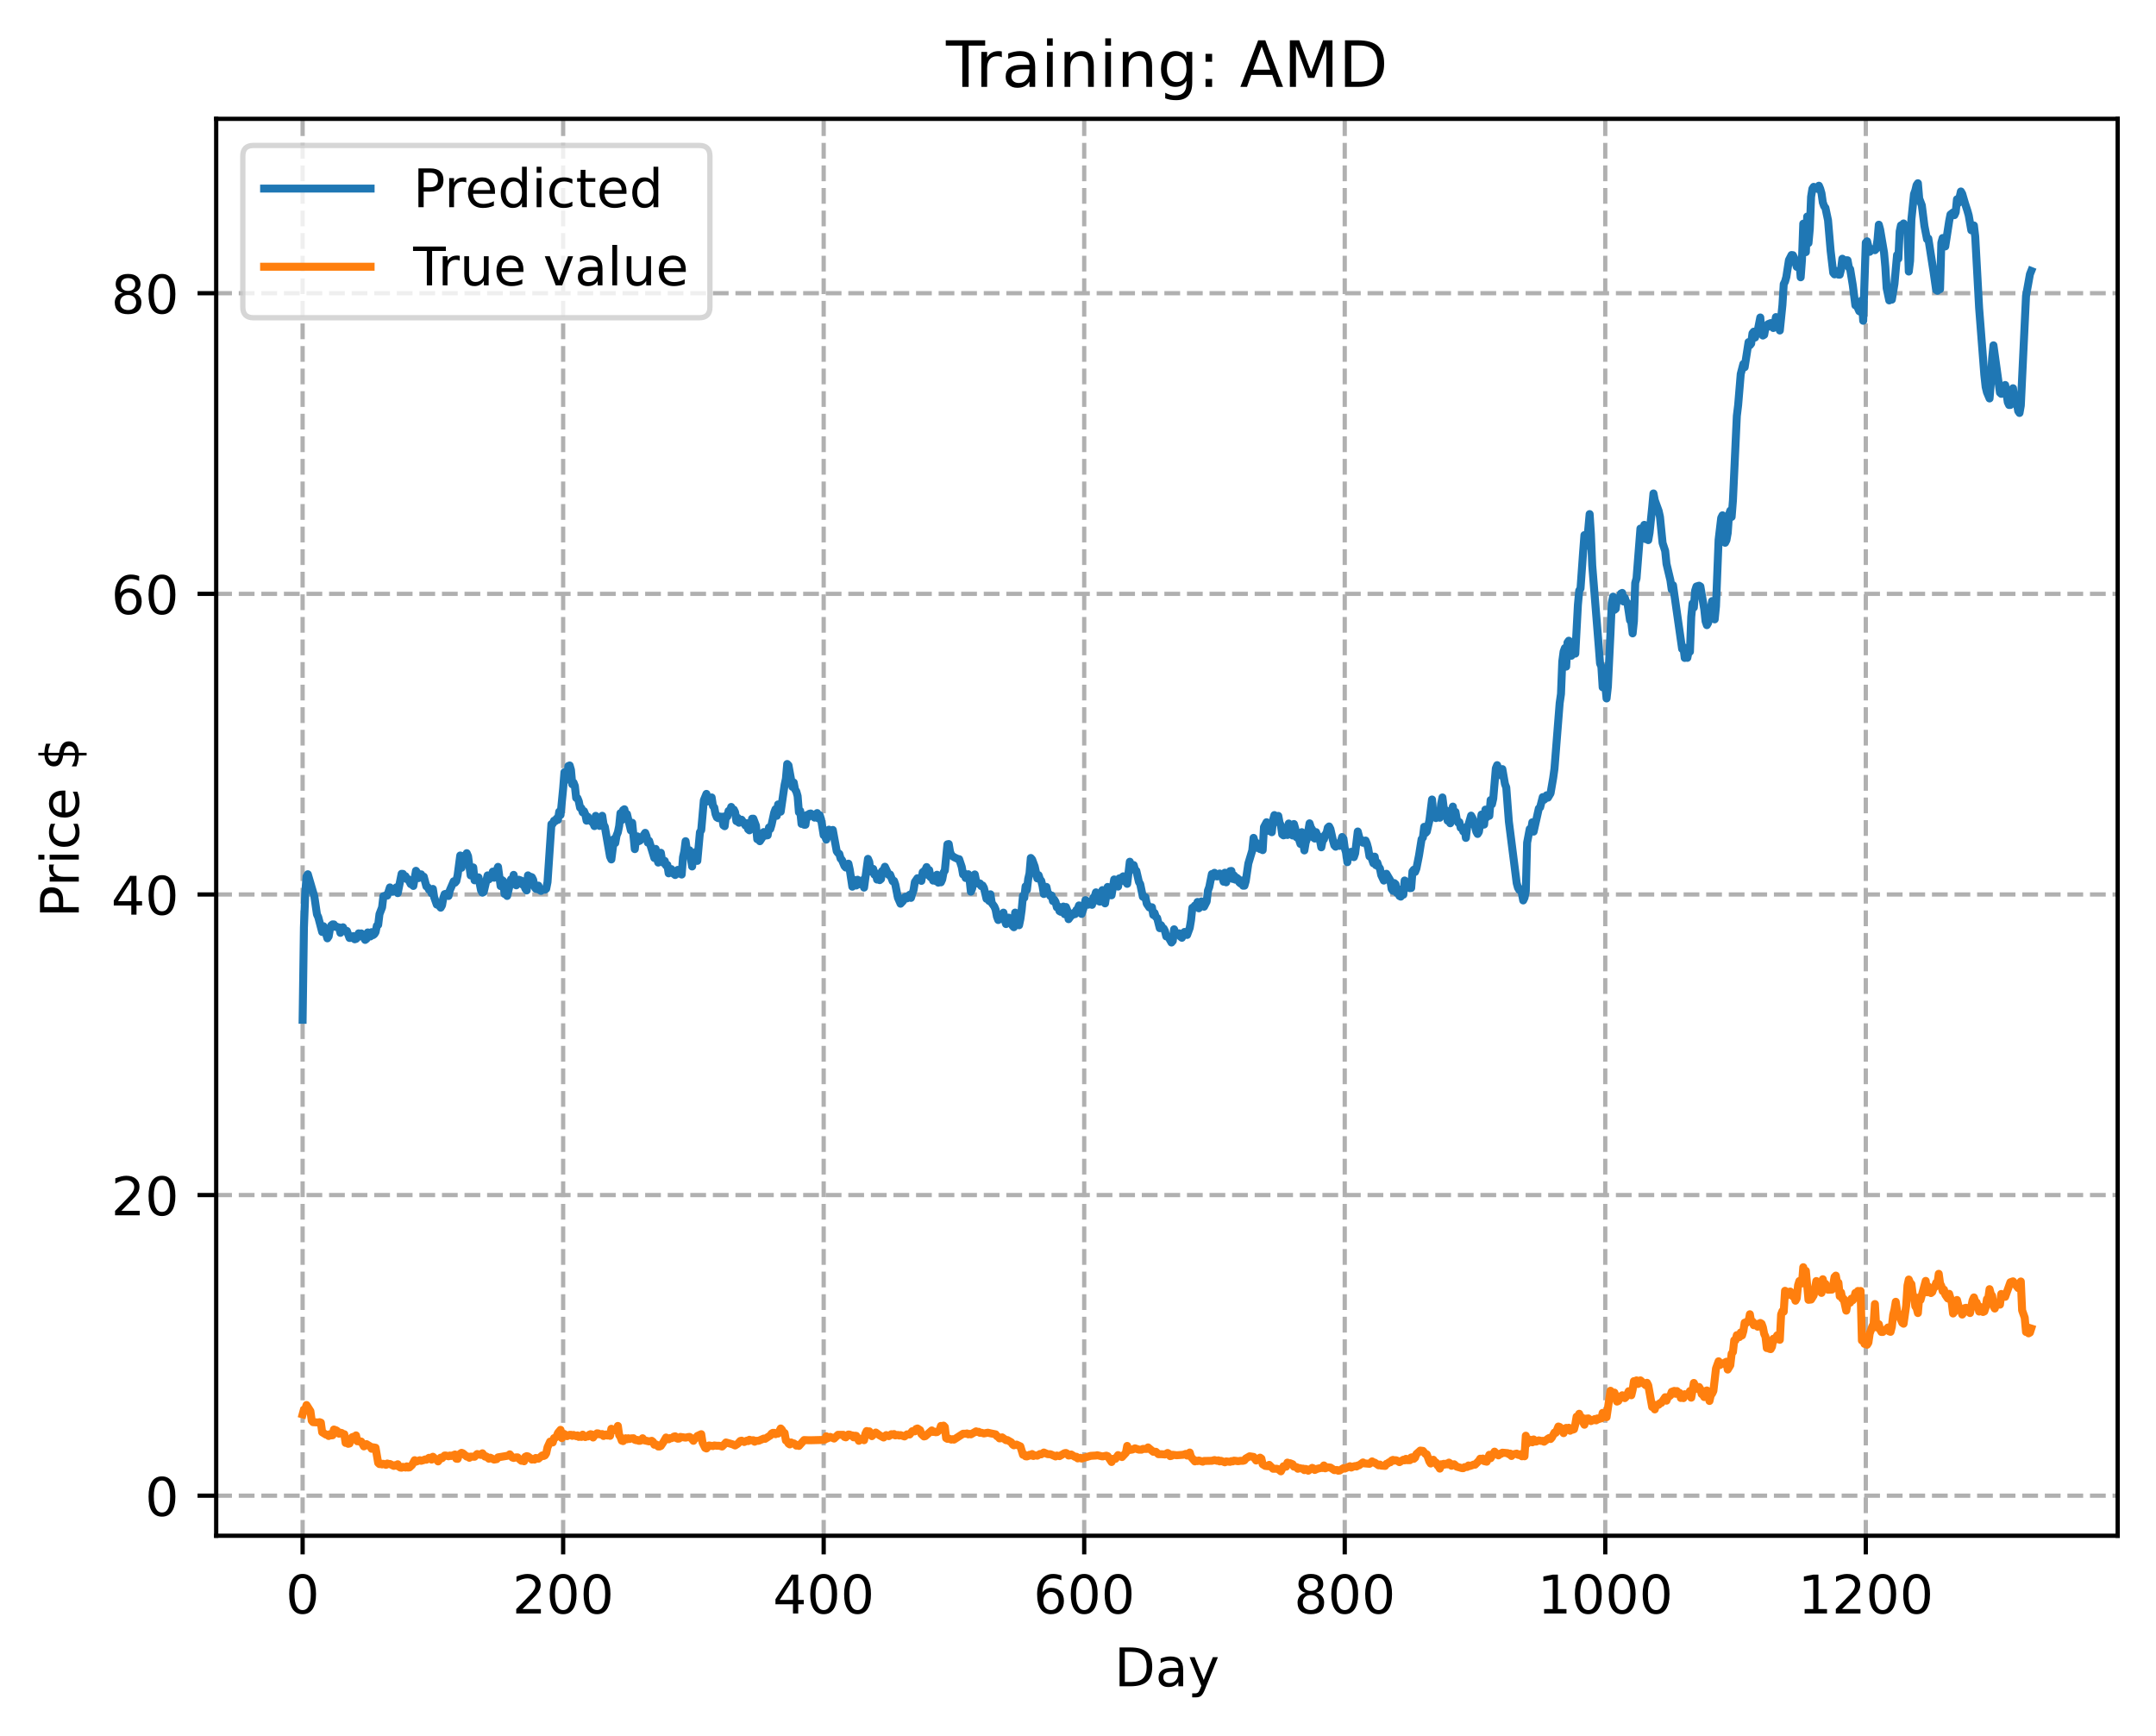 <?xml version="1.0" encoding="utf-8" standalone="no"?>
<!DOCTYPE svg PUBLIC "-//W3C//DTD SVG 1.1//EN"
  "http://www.w3.org/Graphics/SVG/1.1/DTD/svg11.dtd">
<!-- Created with matplotlib (https://matplotlib.org/) -->
<svg height="325.986pt" version="1.1" viewBox="0 0 404.923 325.986" width="404.923pt" xmlns="http://www.w3.org/2000/svg" xmlns:xlink="http://www.w3.org/1999/xlink">
 <defs>
  <style type="text/css">
*{stroke-linecap:butt;stroke-linejoin:round;}
  </style>
 </defs>
 <g id="figure_1">
  <g id="patch_1">
   <path d="M 0 325.986 
L 404.923 325.986 
L 404.923 0 
L 0 0 
z
" style="fill:#ffffff;"/>
  </g>
  <g id="axes_1">
   <g id="patch_2">
    <path d="M 40.603 288.43 
L 397.723 288.43 
L 397.723 22.318 
L 40.603 22.318 
z
" style="fill:#ffffff;"/>
   </g>
   <g id="matplotlib.axis_1">
    <g id="xtick_1">
     <g id="line2d_1">
      <path clip-path="url(#p23d99ef2dd)" d="M 56.836 288.43 
L 56.836 22.318 
" style="fill:none;stroke:#b0b0b0;stroke-dasharray:2.96,1.28;stroke-dashoffset:0;stroke-width:0.8;"/>
     </g>
     <g id="line2d_2">
      <defs>
       <path d="M 0 0 
L 0 3.5 
" id="mfd5c0edb78" style="stroke:#000000;stroke-width:0.8;"/>
      </defs>
      <g>
       <use style="stroke:#000000;stroke-width:0.8;" x="56.836" xlink:href="#mfd5c0edb78" y="288.43"/>
      </g>
     </g>
     <g id="text_1">
      <!-- 0 -->
      <defs>
       <path d="M 31.781 66.406 
Q 24.172 66.406 20.328 58.906 
Q 16.5 51.422 16.5 36.375 
Q 16.5 21.391 20.328 13.891 
Q 24.172 6.391 31.781 6.391 
Q 39.453 6.391 43.281 13.891 
Q 47.125 21.391 47.125 36.375 
Q 47.125 51.422 43.281 58.906 
Q 39.453 66.406 31.781 66.406 
z
M 31.781 74.219 
Q 44.047 74.219 50.516 64.516 
Q 56.984 54.828 56.984 36.375 
Q 56.984 17.969 50.516 8.266 
Q 44.047 -1.422 31.781 -1.422 
Q 19.531 -1.422 13.062 8.266 
Q 6.594 17.969 6.594 36.375 
Q 6.594 54.828 13.062 64.516 
Q 19.531 74.219 31.781 74.219 
z
" id="DejaVuSans-48"/>
      </defs>
      <g transform="translate(53.655 303.029)scale(0.1 -0.1)">
       <use xlink:href="#DejaVuSans-48"/>
      </g>
     </g>
    </g>
    <g id="xtick_2">
     <g id="line2d_3">
      <path clip-path="url(#p23d99ef2dd)" d="M 105.766 288.43 
L 105.766 22.318 
" style="fill:none;stroke:#b0b0b0;stroke-dasharray:2.96,1.28;stroke-dashoffset:0;stroke-width:0.8;"/>
     </g>
     <g id="line2d_4">
      <g>
       <use style="stroke:#000000;stroke-width:0.8;" x="105.766" xlink:href="#mfd5c0edb78" y="288.43"/>
      </g>
     </g>
     <g id="text_2">
      <!-- 200 -->
      <defs>
       <path d="M 19.188 8.297 
L 53.609 8.297 
L 53.609 0 
L 7.328 0 
L 7.328 8.297 
Q 12.938 14.109 22.625 23.891 
Q 32.328 33.688 34.812 36.531 
Q 39.547 41.844 41.422 45.531 
Q 43.312 49.219 43.312 52.781 
Q 43.312 58.594 39.234 62.25 
Q 35.156 65.922 28.609 65.922 
Q 23.969 65.922 18.812 64.312 
Q 13.672 62.703 7.812 59.422 
L 7.812 69.391 
Q 13.766 71.781 18.938 73 
Q 24.125 74.219 28.422 74.219 
Q 39.75 74.219 46.484 68.547 
Q 53.219 62.891 53.219 53.422 
Q 53.219 48.922 51.531 44.891 
Q 49.859 40.875 45.406 35.406 
Q 44.188 33.984 37.641 27.219 
Q 31.109 20.453 19.188 8.297 
z
" id="DejaVuSans-50"/>
      </defs>
      <g transform="translate(96.223 303.029)scale(0.1 -0.1)">
       <use xlink:href="#DejaVuSans-50"/>
       <use x="63.623" xlink:href="#DejaVuSans-48"/>
       <use x="127.246" xlink:href="#DejaVuSans-48"/>
      </g>
     </g>
    </g>
    <g id="xtick_3">
     <g id="line2d_5">
      <path clip-path="url(#p23d99ef2dd)" d="M 154.697 288.43 
L 154.697 22.318 
" style="fill:none;stroke:#b0b0b0;stroke-dasharray:2.96,1.28;stroke-dashoffset:0;stroke-width:0.8;"/>
     </g>
     <g id="line2d_6">
      <g>
       <use style="stroke:#000000;stroke-width:0.8;" x="154.697" xlink:href="#mfd5c0edb78" y="288.43"/>
      </g>
     </g>
     <g id="text_3">
      <!-- 400 -->
      <defs>
       <path d="M 37.797 64.312 
L 12.891 25.391 
L 37.797 25.391 
z
M 35.203 72.906 
L 47.609 72.906 
L 47.609 25.391 
L 58.016 25.391 
L 58.016 17.188 
L 47.609 17.188 
L 47.609 0 
L 37.797 0 
L 37.797 17.188 
L 4.891 17.188 
L 4.891 26.703 
z
" id="DejaVuSans-52"/>
      </defs>
      <g transform="translate(145.153 303.029)scale(0.1 -0.1)">
       <use xlink:href="#DejaVuSans-52"/>
       <use x="63.623" xlink:href="#DejaVuSans-48"/>
       <use x="127.246" xlink:href="#DejaVuSans-48"/>
      </g>
     </g>
    </g>
    <g id="xtick_4">
     <g id="line2d_7">
      <path clip-path="url(#p23d99ef2dd)" d="M 203.628 288.43 
L 203.628 22.318 
" style="fill:none;stroke:#b0b0b0;stroke-dasharray:2.96,1.28;stroke-dashoffset:0;stroke-width:0.8;"/>
     </g>
     <g id="line2d_8">
      <g>
       <use style="stroke:#000000;stroke-width:0.8;" x="203.628" xlink:href="#mfd5c0edb78" y="288.43"/>
      </g>
     </g>
     <g id="text_4">
      <!-- 600 -->
      <defs>
       <path d="M 33.016 40.375 
Q 26.375 40.375 22.484 35.828 
Q 18.609 31.297 18.609 23.391 
Q 18.609 15.531 22.484 10.953 
Q 26.375 6.391 33.016 6.391 
Q 39.656 6.391 43.531 10.953 
Q 47.406 15.531 47.406 23.391 
Q 47.406 31.297 43.531 35.828 
Q 39.656 40.375 33.016 40.375 
z
M 52.594 71.297 
L 52.594 62.312 
Q 48.875 64.062 45.094 64.984 
Q 41.312 65.922 37.594 65.922 
Q 27.828 65.922 22.672 59.328 
Q 17.531 52.734 16.797 39.406 
Q 19.672 43.656 24.016 45.922 
Q 28.375 48.188 33.594 48.188 
Q 44.578 48.188 50.953 41.516 
Q 57.328 34.859 57.328 23.391 
Q 57.328 12.156 50.688 5.359 
Q 44.047 -1.422 33.016 -1.422 
Q 20.359 -1.422 13.672 8.266 
Q 6.984 17.969 6.984 36.375 
Q 6.984 53.656 15.188 63.938 
Q 23.391 74.219 37.203 74.219 
Q 40.922 74.219 44.703 73.484 
Q 48.484 72.75 52.594 71.297 
z
" id="DejaVuSans-54"/>
      </defs>
      <g transform="translate(194.084 303.029)scale(0.1 -0.1)">
       <use xlink:href="#DejaVuSans-54"/>
       <use x="63.623" xlink:href="#DejaVuSans-48"/>
       <use x="127.246" xlink:href="#DejaVuSans-48"/>
      </g>
     </g>
    </g>
    <g id="xtick_5">
     <g id="line2d_9">
      <path clip-path="url(#p23d99ef2dd)" d="M 252.558 288.43 
L 252.558 22.318 
" style="fill:none;stroke:#b0b0b0;stroke-dasharray:2.96,1.28;stroke-dashoffset:0;stroke-width:0.8;"/>
     </g>
     <g id="line2d_10">
      <g>
       <use style="stroke:#000000;stroke-width:0.8;" x="252.558" xlink:href="#mfd5c0edb78" y="288.43"/>
      </g>
     </g>
     <g id="text_5">
      <!-- 800 -->
      <defs>
       <path d="M 31.781 34.625 
Q 24.75 34.625 20.719 30.859 
Q 16.703 27.094 16.703 20.516 
Q 16.703 13.922 20.719 10.156 
Q 24.75 6.391 31.781 6.391 
Q 38.812 6.391 42.859 10.172 
Q 46.922 13.969 46.922 20.516 
Q 46.922 27.094 42.891 30.859 
Q 38.875 34.625 31.781 34.625 
z
M 21.922 38.812 
Q 15.578 40.375 12.031 44.719 
Q 8.5 49.078 8.5 55.328 
Q 8.5 64.062 14.719 69.141 
Q 20.953 74.219 31.781 74.219 
Q 42.672 74.219 48.875 69.141 
Q 55.078 64.062 55.078 55.328 
Q 55.078 49.078 51.531 44.719 
Q 48 40.375 41.703 38.812 
Q 48.828 37.156 52.797 32.312 
Q 56.781 27.484 56.781 20.516 
Q 56.781 9.906 50.312 4.234 
Q 43.844 -1.422 31.781 -1.422 
Q 19.734 -1.422 13.25 4.234 
Q 6.781 9.906 6.781 20.516 
Q 6.781 27.484 10.781 32.312 
Q 14.797 37.156 21.922 38.812 
z
M 18.312 54.391 
Q 18.312 48.734 21.844 45.562 
Q 25.391 42.391 31.781 42.391 
Q 38.141 42.391 41.719 45.562 
Q 45.312 48.734 45.312 54.391 
Q 45.312 60.062 41.719 63.234 
Q 38.141 66.406 31.781 66.406 
Q 25.391 66.406 21.844 63.234 
Q 18.312 60.062 18.312 54.391 
z
" id="DejaVuSans-56"/>
      </defs>
      <g transform="translate(243.015 303.029)scale(0.1 -0.1)">
       <use xlink:href="#DejaVuSans-56"/>
       <use x="63.623" xlink:href="#DejaVuSans-48"/>
       <use x="127.246" xlink:href="#DejaVuSans-48"/>
      </g>
     </g>
    </g>
    <g id="xtick_6">
     <g id="line2d_11">
      <path clip-path="url(#p23d99ef2dd)" d="M 301.489 288.43 
L 301.489 22.318 
" style="fill:none;stroke:#b0b0b0;stroke-dasharray:2.96,1.28;stroke-dashoffset:0;stroke-width:0.8;"/>
     </g>
     <g id="line2d_12">
      <g>
       <use style="stroke:#000000;stroke-width:0.8;" x="301.489" xlink:href="#mfd5c0edb78" y="288.43"/>
      </g>
     </g>
     <g id="text_6">
      <!-- 1000 -->
      <defs>
       <path d="M 12.406 8.297 
L 28.516 8.297 
L 28.516 63.922 
L 10.984 60.406 
L 10.984 69.391 
L 28.422 72.906 
L 38.281 72.906 
L 38.281 8.297 
L 54.391 8.297 
L 54.391 0 
L 12.406 0 
z
" id="DejaVuSans-49"/>
      </defs>
      <g transform="translate(288.764 303.029)scale(0.1 -0.1)">
       <use xlink:href="#DejaVuSans-49"/>
       <use x="63.623" xlink:href="#DejaVuSans-48"/>
       <use x="127.246" xlink:href="#DejaVuSans-48"/>
       <use x="190.869" xlink:href="#DejaVuSans-48"/>
      </g>
     </g>
    </g>
    <g id="xtick_7">
     <g id="line2d_13">
      <path clip-path="url(#p23d99ef2dd)" d="M 350.419 288.43 
L 350.419 22.318 
" style="fill:none;stroke:#b0b0b0;stroke-dasharray:2.96,1.28;stroke-dashoffset:0;stroke-width:0.8;"/>
     </g>
     <g id="line2d_14">
      <g>
       <use style="stroke:#000000;stroke-width:0.8;" x="350.419" xlink:href="#mfd5c0edb78" y="288.43"/>
      </g>
     </g>
     <g id="text_7">
      <!-- 1200 -->
      <g transform="translate(337.694 303.029)scale(0.1 -0.1)">
       <use xlink:href="#DejaVuSans-49"/>
       <use x="63.623" xlink:href="#DejaVuSans-50"/>
       <use x="127.246" xlink:href="#DejaVuSans-48"/>
       <use x="190.869" xlink:href="#DejaVuSans-48"/>
      </g>
     </g>
    </g>
    <g id="text_8">
     <!-- Day -->
     <defs>
      <path d="M 19.672 64.797 
L 19.672 8.109 
L 31.594 8.109 
Q 46.688 8.109 53.688 14.938 
Q 60.688 21.781 60.688 36.531 
Q 60.688 51.172 53.688 57.984 
Q 46.688 64.797 31.594 64.797 
z
M 9.812 72.906 
L 30.078 72.906 
Q 51.266 72.906 61.172 64.094 
Q 71.094 55.281 71.094 36.531 
Q 71.094 17.672 61.125 8.828 
Q 51.172 0 30.078 0 
L 9.812 0 
z
" id="DejaVuSans-68"/>
      <path d="M 34.281 27.484 
Q 23.391 27.484 19.188 25 
Q 14.984 22.516 14.984 16.5 
Q 14.984 11.719 18.141 8.906 
Q 21.297 6.109 26.703 6.109 
Q 34.188 6.109 38.703 11.406 
Q 43.219 16.703 43.219 25.484 
L 43.219 27.484 
z
M 52.203 31.203 
L 52.203 0 
L 43.219 0 
L 43.219 8.297 
Q 40.141 3.328 35.547 0.953 
Q 30.953 -1.422 24.312 -1.422 
Q 15.922 -1.422 10.953 3.297 
Q 6 8.016 6 15.922 
Q 6 25.141 12.172 29.828 
Q 18.359 34.516 30.609 34.516 
L 43.219 34.516 
L 43.219 35.406 
Q 43.219 41.609 39.141 45 
Q 35.062 48.391 27.688 48.391 
Q 23 48.391 18.547 47.266 
Q 14.109 46.141 10.016 43.891 
L 10.016 52.203 
Q 14.938 54.109 19.578 55.047 
Q 24.219 56 28.609 56 
Q 40.484 56 46.344 49.844 
Q 52.203 43.703 52.203 31.203 
z
" id="DejaVuSans-97"/>
      <path d="M 32.172 -5.078 
Q 28.375 -14.844 24.75 -17.812 
Q 21.141 -20.797 15.094 -20.797 
L 7.906 -20.797 
L 7.906 -13.281 
L 13.188 -13.281 
Q 16.891 -13.281 18.938 -11.516 
Q 21 -9.766 23.484 -3.219 
L 25.094 0.875 
L 2.984 54.688 
L 12.5 54.688 
L 29.594 11.922 
L 46.688 54.688 
L 56.203 54.688 
z
" id="DejaVuSans-121"/>
     </defs>
     <g transform="translate(209.29 316.707)scale(0.1 -0.1)">
      <use xlink:href="#DejaVuSans-68"/>
      <use x="77.002" xlink:href="#DejaVuSans-97"/>
      <use x="138.281" xlink:href="#DejaVuSans-121"/>
     </g>
    </g>
   </g>
   <g id="matplotlib.axis_2">
    <g id="ytick_1">
     <g id="line2d_15">
      <path clip-path="url(#p23d99ef2dd)" d="M 40.603 280.907 
L 397.723 280.907 
" style="fill:none;stroke:#b0b0b0;stroke-dasharray:2.96,1.28;stroke-dashoffset:0;stroke-width:0.8;"/>
     </g>
     <g id="line2d_16">
      <defs>
       <path d="M 0 0 
L -3.5 0 
" id="m69c4166d41" style="stroke:#000000;stroke-width:0.8;"/>
      </defs>
      <g>
       <use style="stroke:#000000;stroke-width:0.8;" x="40.603" xlink:href="#m69c4166d41" y="280.907"/>
      </g>
     </g>
     <g id="text_9">
      <!-- 0 -->
      <g transform="translate(27.241 284.707)scale(0.1 -0.1)">
       <use xlink:href="#DejaVuSans-48"/>
      </g>
     </g>
    </g>
    <g id="ytick_2">
     <g id="line2d_17">
      <path clip-path="url(#p23d99ef2dd)" d="M 40.603 224.449 
L 397.723 224.449 
" style="fill:none;stroke:#b0b0b0;stroke-dasharray:2.96,1.28;stroke-dashoffset:0;stroke-width:0.8;"/>
     </g>
     <g id="line2d_18">
      <g>
       <use style="stroke:#000000;stroke-width:0.8;" x="40.603" xlink:href="#m69c4166d41" y="224.449"/>
      </g>
     </g>
     <g id="text_10">
      <!-- 20 -->
      <g transform="translate(20.878 228.248)scale(0.1 -0.1)">
       <use xlink:href="#DejaVuSans-50"/>
       <use x="63.623" xlink:href="#DejaVuSans-48"/>
      </g>
     </g>
    </g>
    <g id="ytick_3">
     <g id="line2d_19">
      <path clip-path="url(#p23d99ef2dd)" d="M 40.603 167.99 
L 397.723 167.99 
" style="fill:none;stroke:#b0b0b0;stroke-dasharray:2.96,1.28;stroke-dashoffset:0;stroke-width:0.8;"/>
     </g>
     <g id="line2d_20">
      <g>
       <use style="stroke:#000000;stroke-width:0.8;" x="40.603" xlink:href="#m69c4166d41" y="167.99"/>
      </g>
     </g>
     <g id="text_11">
      <!-- 40 -->
      <g transform="translate(20.878 171.789)scale(0.1 -0.1)">
       <use xlink:href="#DejaVuSans-52"/>
       <use x="63.623" xlink:href="#DejaVuSans-48"/>
      </g>
     </g>
    </g>
    <g id="ytick_4">
     <g id="line2d_21">
      <path clip-path="url(#p23d99ef2dd)" d="M 40.603 111.531 
L 397.723 111.531 
" style="fill:none;stroke:#b0b0b0;stroke-dasharray:2.96,1.28;stroke-dashoffset:0;stroke-width:0.8;"/>
     </g>
     <g id="line2d_22">
      <g>
       <use style="stroke:#000000;stroke-width:0.8;" x="40.603" xlink:href="#m69c4166d41" y="111.531"/>
      </g>
     </g>
     <g id="text_12">
      <!-- 60 -->
      <g transform="translate(20.878 115.33)scale(0.1 -0.1)">
       <use xlink:href="#DejaVuSans-54"/>
       <use x="63.623" xlink:href="#DejaVuSans-48"/>
      </g>
     </g>
    </g>
    <g id="ytick_5">
     <g id="line2d_23">
      <path clip-path="url(#p23d99ef2dd)" d="M 40.603 55.072 
L 397.723 55.072 
" style="fill:none;stroke:#b0b0b0;stroke-dasharray:2.96,1.28;stroke-dashoffset:0;stroke-width:0.8;"/>
     </g>
     <g id="line2d_24">
      <g>
       <use style="stroke:#000000;stroke-width:0.8;" x="40.603" xlink:href="#m69c4166d41" y="55.072"/>
      </g>
     </g>
     <g id="text_13">
      <!-- 80 -->
      <g transform="translate(20.878 58.871)scale(0.1 -0.1)">
       <use xlink:href="#DejaVuSans-56"/>
       <use x="63.623" xlink:href="#DejaVuSans-48"/>
      </g>
     </g>
    </g>
    <g id="text_14">
     <!-- Price $ -->
     <defs>
      <path d="M 19.672 64.797 
L 19.672 37.406 
L 32.078 37.406 
Q 38.969 37.406 42.719 40.969 
Q 46.484 44.531 46.484 51.125 
Q 46.484 57.672 42.719 61.234 
Q 38.969 64.797 32.078 64.797 
z
M 9.812 72.906 
L 32.078 72.906 
Q 44.344 72.906 50.609 67.359 
Q 56.891 61.812 56.891 51.125 
Q 56.891 40.328 50.609 34.812 
Q 44.344 29.297 32.078 29.297 
L 19.672 29.297 
L 19.672 0 
L 9.812 0 
z
" id="DejaVuSans-80"/>
      <path d="M 41.109 46.297 
Q 39.594 47.172 37.812 47.578 
Q 36.031 48 33.891 48 
Q 26.266 48 22.188 43.047 
Q 18.109 38.094 18.109 28.812 
L 18.109 0 
L 9.078 0 
L 9.078 54.688 
L 18.109 54.688 
L 18.109 46.188 
Q 20.953 51.172 25.484 53.578 
Q 30.031 56 36.531 56 
Q 37.453 56 38.578 55.875 
Q 39.703 55.766 41.062 55.516 
z
" id="DejaVuSans-114"/>
      <path d="M 9.422 54.688 
L 18.406 54.688 
L 18.406 0 
L 9.422 0 
z
M 9.422 75.984 
L 18.406 75.984 
L 18.406 64.594 
L 9.422 64.594 
z
" id="DejaVuSans-105"/>
      <path d="M 48.781 52.594 
L 48.781 44.188 
Q 44.969 46.297 41.141 47.344 
Q 37.312 48.391 33.406 48.391 
Q 24.656 48.391 19.812 42.844 
Q 14.984 37.312 14.984 27.297 
Q 14.984 17.281 19.812 11.734 
Q 24.656 6.203 33.406 6.203 
Q 37.312 6.203 41.141 7.25 
Q 44.969 8.297 48.781 10.406 
L 48.781 2.094 
Q 45.016 0.344 40.984 -0.531 
Q 36.969 -1.422 32.422 -1.422 
Q 20.062 -1.422 12.781 6.344 
Q 5.516 14.109 5.516 27.297 
Q 5.516 40.672 12.859 48.328 
Q 20.219 56 33.016 56 
Q 37.156 56 41.109 55.141 
Q 45.062 54.297 48.781 52.594 
z
" id="DejaVuSans-99"/>
      <path d="M 56.203 29.594 
L 56.203 25.203 
L 14.891 25.203 
Q 15.484 15.922 20.484 11.062 
Q 25.484 6.203 34.422 6.203 
Q 39.594 6.203 44.453 7.469 
Q 49.312 8.734 54.109 11.281 
L 54.109 2.781 
Q 49.266 0.734 44.188 -0.344 
Q 39.109 -1.422 33.891 -1.422 
Q 20.797 -1.422 13.156 6.188 
Q 5.516 13.812 5.516 26.812 
Q 5.516 40.234 12.766 48.109 
Q 20.016 56 32.328 56 
Q 43.359 56 49.781 48.891 
Q 56.203 41.797 56.203 29.594 
z
M 47.219 32.234 
Q 47.125 39.594 43.094 43.984 
Q 39.062 48.391 32.422 48.391 
Q 24.906 48.391 20.391 44.141 
Q 15.875 39.891 15.188 32.172 
z
" id="DejaVuSans-101"/>
      <path id="DejaVuSans-32"/>
      <path d="M 33.797 -14.703 
L 28.906 -14.703 
L 28.859 0 
Q 23.734 0.094 18.609 1.188 
Q 13.484 2.297 8.297 4.5 
L 8.297 13.281 
Q 13.281 10.156 18.375 8.562 
Q 23.484 6.984 28.906 6.938 
L 28.906 29.203 
Q 18.109 30.953 13.203 35.156 
Q 8.297 39.359 8.297 46.688 
Q 8.297 54.641 13.625 59.219 
Q 18.953 63.812 28.906 64.5 
L 28.906 75.984 
L 33.797 75.984 
L 33.797 64.656 
Q 38.328 64.453 42.578 63.688 
Q 46.828 62.938 50.875 61.625 
L 50.875 53.078 
Q 46.828 55.125 42.547 56.25 
Q 38.281 57.375 33.797 57.562 
L 33.797 36.719 
Q 44.875 35.016 50.094 30.609 
Q 55.328 26.219 55.328 18.609 
Q 55.328 10.359 49.781 5.594 
Q 44.234 0.828 33.797 0.094 
z
M 28.906 37.594 
L 28.906 57.625 
Q 23.25 56.984 20.266 54.391 
Q 17.281 51.812 17.281 47.516 
Q 17.281 43.312 20.031 40.969 
Q 22.797 38.625 28.906 37.594 
z
M 33.797 28.219 
L 33.797 7.078 
Q 39.984 7.906 43.141 10.594 
Q 46.297 13.281 46.297 17.672 
Q 46.297 21.969 43.281 24.5 
Q 40.281 27.047 33.797 28.219 
z
" id="DejaVuSans-36"/>
     </defs>
     <g transform="translate(14.798 172.342)rotate(-90)scale(0.1 -0.1)">
      <use xlink:href="#DejaVuSans-80"/>
      <use x="58.553" xlink:href="#DejaVuSans-114"/>
      <use x="99.666" xlink:href="#DejaVuSans-105"/>
      <use x="127.449" xlink:href="#DejaVuSans-99"/>
      <use x="182.43" xlink:href="#DejaVuSans-101"/>
      <use x="243.953" xlink:href="#DejaVuSans-32"/>
      <use x="275.74" xlink:href="#DejaVuSans-36"/>
     </g>
    </g>
   </g>
   <g id="line2d_25">
    <path clip-path="url(#p23d99ef2dd)" d="M 56.836 191.526 
L 57.081 174.202 
L 57.325 167.89 
L 57.57 164.619 
L 57.814 164.196 
L 59.038 168.365 
L 59.527 171.724 
L 59.772 172.249 
L 60.506 175.04 
L 60.75 173.957 
L 60.995 174.511 
L 61.484 176.233 
L 61.729 175.866 
L 61.974 174.425 
L 62.218 173.802 
L 62.463 173.61 
L 62.708 173.622 
L 62.952 174.066 
L 63.197 174.019 
L 63.441 174.204 
L 63.686 174.173 
L 63.931 175.203 
L 64.175 174.804 
L 64.42 174.154 
L 64.665 174.693 
L 64.909 174.94 
L 65.154 174.842 
L 65.643 176.163 
L 65.888 176.151 
L 66.377 175.81 
L 66.622 176.411 
L 66.867 176.336 
L 67.111 176.098 
L 67.356 175.295 
L 67.601 175.544 
L 67.845 175.305 
L 68.579 176.528 
L 68.824 176.344 
L 69.069 175.125 
L 69.558 175.883 
L 69.802 175.072 
L 70.047 175.631 
L 70.292 175.46 
L 70.536 175.069 
L 70.781 173.863 
L 71.026 173.706 
L 71.27 171.685 
L 71.76 170.413 
L 72.004 168.319 
L 72.249 168.316 
L 72.494 168.119 
L 72.738 168.206 
L 73.228 166.669 
L 73.717 167.494 
L 73.962 167.393 
L 74.206 166.892 
L 74.451 166.649 
L 74.696 167.74 
L 75.429 164.11 
L 75.674 164.129 
L 75.919 164.536 
L 76.163 164.561 
L 76.408 165.108 
L 76.653 165.116 
L 77.142 166.052 
L 77.387 166.014 
L 77.631 166.392 
L 78.121 163.549 
L 78.365 163.892 
L 78.61 164.918 
L 78.855 164.317 
L 79.099 164.212 
L 79.344 164.873 
L 79.589 164.648 
L 80.078 166.474 
L 80.323 166.603 
L 80.567 167.097 
L 80.812 167.168 
L 81.056 167.777 
L 81.301 166.951 
L 81.546 168.523 
L 82.035 169.898 
L 82.28 169.863 
L 82.769 170.473 
L 83.014 170.043 
L 83.258 168.651 
L 83.503 167.937 
L 83.748 167.864 
L 84.237 168.277 
L 84.482 167.222 
L 85.216 165.514 
L 85.46 165.783 
L 85.705 165.481 
L 85.95 164.356 
L 86.439 160.672 
L 86.684 162.988 
L 86.928 161.171 
L 87.173 160.714 
L 87.417 161.335 
L 87.662 160.237 
L 87.907 160.808 
L 88.396 164.421 
L 88.641 162.996 
L 88.885 162.913 
L 89.13 165.334 
L 89.375 164.695 
L 89.619 164.965 
L 89.864 164.776 
L 90.353 167.244 
L 90.598 167.662 
L 90.843 167.537 
L 91.577 164.407 
L 91.821 165.163 
L 92.066 164.48 
L 92.311 164.717 
L 92.555 163.699 
L 92.8 164.852 
L 93.044 163.766 
L 93.289 163.437 
L 93.534 162.809 
L 94.023 166.421 
L 94.268 165.272 
L 94.512 165.47 
L 94.757 167.897 
L 95.002 166.831 
L 95.246 168.271 
L 95.98 165.152 
L 96.225 165.946 
L 96.47 164.31 
L 96.714 166.005 
L 96.959 166.276 
L 97.448 165.228 
L 97.938 165.411 
L 98.182 166.179 
L 98.427 166.261 
L 98.672 166.914 
L 98.916 167.239 
L 99.161 164.406 
L 99.405 164.856 
L 99.65 164.667 
L 99.895 164.761 
L 100.139 165.245 
L 100.384 166.558 
L 100.629 166.933 
L 100.873 166.992 
L 101.118 166.331 
L 101.363 167.178 
L 101.607 167.327 
L 101.852 167.038 
L 102.341 167.095 
L 102.586 166.916 
L 102.831 165.661 
L 103.565 154.782 
L 103.809 154.726 
L 104.054 154.139 
L 104.299 154.228 
L 104.543 153.731 
L 104.788 153.985 
L 105.032 152.438 
L 105.277 153.067 
L 105.766 148.075 
L 106.011 145.025 
L 106.256 146.521 
L 106.5 146.37 
L 106.745 143.868 
L 106.99 143.767 
L 107.234 144.596 
L 107.479 147.305 
L 107.724 146.993 
L 107.968 147.629 
L 108.213 149.857 
L 108.458 149.894 
L 108.702 150.506 
L 108.947 151.702 
L 109.192 151.782 
L 109.436 152.579 
L 109.681 152.35 
L 109.926 152.931 
L 110.17 154.135 
L 110.415 153.406 
L 110.66 154.035 
L 110.904 154.155 
L 111.393 154.567 
L 111.638 155.151 
L 111.883 153.228 
L 112.127 153.897 
L 112.372 153.912 
L 112.617 155.119 
L 113.106 153.214 
L 113.351 154.829 
L 113.595 155.28 
L 114.574 160.9 
L 114.819 161.414 
L 115.308 157.566 
L 115.553 158.333 
L 115.797 156.92 
L 116.042 156.32 
L 116.287 155.124 
L 116.531 152.715 
L 116.776 154.038 
L 117.02 152.161 
L 117.265 151.991 
L 117.51 153.123 
L 117.754 152.891 
L 118.488 155.976 
L 118.733 154.527 
L 119.222 159.477 
L 119.467 157.345 
L 119.712 157.08 
L 119.956 157.993 
L 120.201 157.871 
L 121.18 156.418 
L 121.424 157.049 
L 121.669 158.264 
L 121.914 157.924 
L 122.892 161.144 
L 123.137 159.433 
L 123.381 161.239 
L 123.626 162.006 
L 123.871 161.379 
L 124.115 160.157 
L 124.36 161.692 
L 124.605 162.059 
L 124.849 161.691 
L 125.094 162.559 
L 125.339 162.437 
L 125.583 164.025 
L 125.828 163.228 
L 126.073 163.223 
L 126.317 163.942 
L 126.807 164.338 
L 127.296 163.376 
L 127.541 164.082 
L 127.785 163.537 
L 128.03 164.251 
L 128.275 160.999 
L 128.519 159.928 
L 128.764 157.984 
L 129.008 159.697 
L 129.253 160.306 
L 129.498 159.692 
L 129.987 162.736 
L 130.232 160.637 
L 130.721 159.991 
L 130.966 161.686 
L 131.455 156.31 
L 131.7 155.899 
L 132.189 150.297 
L 132.678 149.102 
L 132.923 150.519 
L 133.168 149.792 
L 133.412 150.122 
L 133.657 149.767 
L 133.902 151.367 
L 134.146 151.662 
L 134.391 152.913 
L 134.636 153.512 
L 134.88 153.66 
L 135.125 153.34 
L 135.369 153.761 
L 135.614 153.383 
L 135.859 155.005 
L 136.103 155.173 
L 136.348 153.209 
L 136.593 153.37 
L 136.837 152.303 
L 137.082 152.54 
L 137.327 151.552 
L 137.571 152.231 
L 137.816 152.047 
L 138.061 152.548 
L 138.305 154.223 
L 138.55 153.593 
L 138.795 154.522 
L 139.039 154.058 
L 139.284 153.951 
L 140.018 155.056 
L 140.263 154.609 
L 140.507 155.744 
L 140.752 155.948 
L 140.996 155.681 
L 141.241 153.767 
L 141.486 153.758 
L 141.975 155.055 
L 142.22 157.615 
L 142.464 157.371 
L 142.709 157.991 
L 143.198 157.25 
L 143.443 156.272 
L 143.688 156.941 
L 144.177 156.876 
L 144.422 155.408 
L 144.666 155.697 
L 144.911 154.874 
L 145.4 152.622 
L 145.645 151.975 
L 145.89 153.222 
L 146.134 151.082 
L 146.379 152.502 
L 146.624 152.447 
L 147.357 147.403 
L 147.602 146.261 
L 147.847 143.49 
L 148.091 143.751 
L 148.825 147.791 
L 149.07 146.967 
L 149.315 148.253 
L 149.559 148.653 
L 149.804 149.524 
L 150.049 152.556 
L 150.293 152.298 
L 150.538 154.736 
L 150.783 154.319 
L 151.027 154.899 
L 151.272 154.898 
L 151.517 153.078 
L 151.761 153.493 
L 152.006 152.842 
L 152.251 152.784 
L 152.495 152.919 
L 152.984 153.564 
L 153.229 153.371 
L 153.474 152.705 
L 153.718 153.721 
L 153.963 153.117 
L 154.208 153.879 
L 154.697 156.869 
L 154.942 156.992 
L 155.186 157.693 
L 155.431 157.03 
L 155.676 155.822 
L 155.92 156.088 
L 156.165 156.549 
L 156.41 155.875 
L 157.144 159.86 
L 157.388 160.213 
L 157.633 160.365 
L 157.878 161.259 
L 158.122 161.496 
L 158.612 162.666 
L 158.856 162.936 
L 159.345 162.208 
L 159.59 163.319 
L 160.079 166.532 
L 160.324 165.214 
L 160.569 166.178 
L 160.813 166.307 
L 161.058 165.227 
L 161.547 166.074 
L 161.792 165.996 
L 162.037 165.298 
L 162.281 166.701 
L 163.015 161.305 
L 163.26 161.874 
L 163.505 163.678 
L 163.749 163.735 
L 163.994 163.19 
L 164.239 164.291 
L 164.483 164.009 
L 164.728 165.195 
L 164.972 164.098 
L 165.217 165.3 
L 165.462 165.094 
L 165.706 163.555 
L 165.951 163.423 
L 166.196 162.785 
L 166.93 164.337 
L 167.174 164.25 
L 167.664 165.512 
L 167.908 165.44 
L 168.153 166.147 
L 168.642 168.613 
L 169.132 169.728 
L 169.621 169.203 
L 169.866 168.545 
L 170.11 168.406 
L 170.355 168.722 
L 170.844 168.049 
L 171.089 168.636 
L 171.578 167.152 
L 171.823 165.65 
L 172.312 164.936 
L 172.557 165.206 
L 172.801 165.075 
L 173.046 165.443 
L 173.291 163.811 
L 173.78 163.414 
L 174.025 162.845 
L 174.269 164.328 
L 174.514 163.4 
L 174.759 164.752 
L 175.003 164.469 
L 175.248 165.388 
L 175.493 164.791 
L 175.737 165.471 
L 175.982 164.288 
L 176.227 165.775 
L 176.471 164.934 
L 176.716 165.714 
L 176.96 165.167 
L 177.205 163.865 
L 177.45 163.507 
L 177.939 158.572 
L 178.184 158.52 
L 178.428 159.981 
L 178.673 160.604 
L 179.162 160.981 
L 179.896 161.33 
L 180.141 161.363 
L 180.63 162.828 
L 180.875 164.237 
L 181.12 164.04 
L 181.364 164.902 
L 181.854 164.191 
L 182.098 165.239 
L 182.343 167.468 
L 182.588 166.87 
L 182.832 165.07 
L 183.077 164.226 
L 183.321 165.417 
L 183.811 166.019 
L 184.055 165.928 
L 184.3 166.428 
L 184.545 166.304 
L 184.789 166.743 
L 185.279 168.814 
L 185.523 168.649 
L 185.768 169.214 
L 186.013 167.96 
L 186.257 169.585 
L 186.747 170.264 
L 186.991 170.844 
L 187.236 172.153 
L 187.481 172.792 
L 187.97 172.406 
L 188.459 171.405 
L 188.704 172.83 
L 188.948 173.551 
L 189.438 172.346 
L 189.682 172.797 
L 189.927 172.702 
L 190.172 173.883 
L 190.416 174.146 
L 190.661 171.395 
L 190.906 172.841 
L 191.395 173.774 
L 191.64 172.601 
L 191.884 170.849 
L 192.129 168.236 
L 192.374 168.613 
L 192.618 166.465 
L 192.863 167.136 
L 193.108 165.079 
L 193.352 164.03 
L 193.597 161.142 
L 193.842 161.415 
L 194.331 162.74 
L 194.82 164.978 
L 195.065 164.37 
L 195.309 165.128 
L 195.554 165.42 
L 195.799 166.394 
L 196.043 167.909 
L 196.288 167.579 
L 196.533 166.573 
L 196.777 167.692 
L 197.022 167.906 
L 197.267 168.293 
L 197.511 168.197 
L 197.756 169.239 
L 198.001 168.969 
L 198.245 169.389 
L 198.49 170.407 
L 198.735 170.222 
L 198.979 171.111 
L 199.224 171.252 
L 199.469 170.979 
L 199.713 170.262 
L 199.958 171.709 
L 200.203 170.346 
L 200.447 170.968 
L 200.692 172.632 
L 201.181 171.97 
L 201.426 171.855 
L 201.67 171.446 
L 201.915 171.686 
L 202.16 170.914 
L 202.404 170.721 
L 202.649 170.051 
L 202.894 170.416 
L 203.138 171.648 
L 203.628 170.182 
L 203.872 169.057 
L 204.117 169.212 
L 204.362 169.919 
L 204.606 169.438 
L 204.851 169.382 
L 205.096 169.939 
L 205.34 168.581 
L 205.585 168.397 
L 205.83 167.594 
L 206.074 168.034 
L 206.319 169.236 
L 206.563 169.342 
L 207.053 167.168 
L 207.297 168.92 
L 207.542 169.666 
L 208.031 166.578 
L 208.521 168.129 
L 208.765 168.149 
L 209.255 165.174 
L 209.499 165.271 
L 209.744 165.621 
L 209.989 166.513 
L 210.233 164.962 
L 210.478 165.221 
L 210.723 164.777 
L 210.967 164.582 
L 211.212 165.519 
L 211.457 165.62 
L 211.701 165.995 
L 212.191 161.842 
L 212.68 163.3 
L 212.924 162.473 
L 213.169 163.338 
L 213.414 163.543 
L 213.903 165.633 
L 214.148 166.049 
L 214.637 168.416 
L 214.882 168.56 
L 215.126 168.497 
L 215.371 169.722 
L 215.86 170.437 
L 216.35 170.392 
L 216.594 171.834 
L 216.839 171.466 
L 217.084 172.215 
L 217.328 172.406 
L 217.818 174.325 
L 218.062 173.765 
L 218.307 174.223 
L 218.551 174.387 
L 218.796 174.863 
L 219.041 175.874 
L 219.285 175.872 
L 219.53 176.154 
L 220.019 177.017 
L 220.264 176.718 
L 220.509 174.537 
L 220.753 175.222 
L 220.998 175.218 
L 221.243 175.388 
L 221.487 175.297 
L 221.732 175.938 
L 221.977 176.126 
L 222.466 175.034 
L 222.711 175.198 
L 222.955 175.597 
L 223.445 174.263 
L 223.689 172.82 
L 223.934 170.49 
L 224.179 170.373 
L 224.423 170.055 
L 224.668 170.372 
L 224.912 169.399 
L 225.157 170.592 
L 225.646 169.304 
L 225.891 169.578 
L 226.136 170.292 
L 226.625 169.32 
L 226.87 167.257 
L 227.114 166.601 
L 227.604 164.154 
L 227.848 164.674 
L 228.093 163.926 
L 228.338 164.4 
L 228.582 164.603 
L 228.827 164.516 
L 229.072 164.056 
L 229.561 164.707 
L 229.806 165.597 
L 230.05 163.907 
L 230.295 165.711 
L 230.539 164.439 
L 230.784 164.284 
L 231.029 163.606 
L 231.273 163.574 
L 231.518 165.074 
L 231.763 164.417 
L 232.007 165.214 
L 232.252 164.834 
L 232.497 165.036 
L 232.741 165.71 
L 232.986 165.932 
L 233.231 165.363 
L 233.475 166.354 
L 233.72 166.344 
L 233.965 165.492 
L 234.454 162.176 
L 235.188 159.745 
L 235.433 157.364 
L 235.677 158.192 
L 235.922 158.266 
L 236.167 159.246 
L 236.411 158.888 
L 236.656 159.471 
L 236.9 159.305 
L 237.145 159.665 
L 237.39 155.336 
L 237.879 154.424 
L 238.124 154.789 
L 238.368 156.083 
L 238.613 155.905 
L 238.858 156.301 
L 239.102 153.978 
L 239.347 153.085 
L 239.836 153.8 
L 240.081 153.238 
L 240.326 154.555 
L 240.57 155.026 
L 240.815 156.708 
L 241.06 156.892 
L 241.304 156.813 
L 241.549 156.217 
L 241.794 156.821 
L 242.038 154.665 
L 242.283 156.181 
L 242.527 155.121 
L 242.772 156.916 
L 243.017 154.764 
L 243.261 155.616 
L 243.506 157.25 
L 243.751 156.988 
L 244.24 158.509 
L 244.485 156.29 
L 244.974 159.721 
L 245.219 158.263 
L 245.463 157.556 
L 245.953 154.632 
L 246.197 155.426 
L 246.442 155.788 
L 246.687 157.311 
L 246.931 157.493 
L 247.176 156.287 
L 247.421 156.979 
L 247.665 157.062 
L 247.91 157.871 
L 248.155 159.139 
L 248.399 157.903 
L 248.644 157.629 
L 248.888 156.747 
L 249.133 156.512 
L 249.378 155.451 
L 249.622 155.222 
L 249.867 155.693 
L 250.356 157.874 
L 250.601 158.762 
L 250.846 159.02 
L 251.09 158.408 
L 251.335 158.782 
L 251.58 158.865 
L 252.069 157.199 
L 252.314 157.495 
L 252.558 159.282 
L 252.803 160.116 
L 253.048 161.929 
L 253.292 160.257 
L 253.537 160.54 
L 253.782 159.98 
L 254.026 160.364 
L 254.271 160.981 
L 254.515 160.261 
L 255.005 156.166 
L 255.494 158.057 
L 255.739 157.775 
L 255.983 158.279 
L 256.473 157.868 
L 256.717 158.444 
L 256.962 159.353 
L 257.207 160.835 
L 257.451 160.727 
L 257.941 162.139 
L 258.185 160.89 
L 258.43 162.506 
L 258.675 162.016 
L 258.919 162.786 
L 259.164 163.101 
L 259.409 164.352 
L 259.898 165.384 
L 260.143 165.015 
L 260.387 164.107 
L 261.121 165.365 
L 261.366 166.938 
L 261.61 167.313 
L 261.855 165.848 
L 262.1 166.058 
L 262.344 167.71 
L 262.589 167.473 
L 262.834 168.273 
L 263.078 168.4 
L 263.323 166.981 
L 263.568 168.036 
L 263.812 165.369 
L 264.057 165.812 
L 264.546 165.871 
L 264.791 166.809 
L 265.036 166.78 
L 265.28 163.667 
L 265.525 163.343 
L 265.77 163.767 
L 266.014 163.135 
L 266.503 160.673 
L 266.993 157.608 
L 267.237 157.309 
L 267.482 155.285 
L 267.727 156.461 
L 267.971 156.19 
L 268.461 154.094 
L 268.95 150.156 
L 269.195 152.812 
L 269.439 152.969 
L 269.684 153.647 
L 270.173 152.53 
L 270.418 153.581 
L 270.663 150.985 
L 270.907 149.772 
L 271.152 151.747 
L 271.397 152.091 
L 271.641 152.226 
L 271.886 154.147 
L 272.131 154.22 
L 272.375 154.621 
L 272.864 151.488 
L 273.109 153.865 
L 273.354 152.483 
L 273.598 153.842 
L 273.843 154.491 
L 274.088 154.409 
L 274.332 155.474 
L 274.577 155.363 
L 274.822 156.166 
L 275.066 155.501 
L 275.311 157.371 
L 275.556 155.234 
L 275.8 154.88 
L 276.29 153.184 
L 276.534 153.605 
L 277.024 155.192 
L 277.268 156.202 
L 277.513 156.628 
L 277.758 156.236 
L 278.247 152.983 
L 278.491 154.901 
L 278.736 154.864 
L 278.981 152.055 
L 279.225 153.493 
L 279.47 152.853 
L 279.715 153.224 
L 279.959 150.258 
L 280.204 151.059 
L 280.449 149.995 
L 280.938 144.304 
L 281.183 143.707 
L 281.672 145.239 
L 281.917 145.634 
L 282.161 144.444 
L 282.651 147.25 
L 282.895 147.897 
L 283.385 154.306 
L 284.852 165.854 
L 285.097 166.746 
L 285.342 167.152 
L 285.586 166.986 
L 285.831 167.813 
L 286.076 169.112 
L 286.32 168.606 
L 286.565 167.343 
L 286.81 158.275 
L 287.299 155.698 
L 287.544 155.999 
L 287.788 154.436 
L 288.033 156.191 
L 289.012 151.837 
L 289.256 151.621 
L 289.746 149.707 
L 289.99 150.214 
L 290.235 149.985 
L 290.479 149.363 
L 290.724 149.81 
L 291.213 148.991 
L 291.703 146.129 
L 291.947 144.382 
L 292.926 132.039 
L 293.171 130.337 
L 293.415 124.226 
L 293.66 122.378 
L 293.905 121.716 
L 294.149 125.198 
L 294.394 120.672 
L 294.639 120.336 
L 294.883 120.505 
L 295.128 123.158 
L 295.373 122.78 
L 295.617 121.821 
L 295.862 122.762 
L 296.351 113.596 
L 296.596 110.932 
L 296.84 110.524 
L 297.33 103.671 
L 297.574 100.496 
L 297.819 102.565 
L 298.064 101.938 
L 298.553 96.553 
L 298.798 100.388 
L 299.042 106.2 
L 300.266 121.433 
L 300.51 124.618 
L 300.755 125.178 
L 301 129.085 
L 301.244 127.056 
L 301.489 128.681 
L 301.734 131.18 
L 301.978 128.971 
L 302.467 118.946 
L 302.712 113.251 
L 302.957 112.055 
L 303.201 114.551 
L 303.446 114.36 
L 303.691 112.383 
L 303.935 112.746 
L 304.18 112.697 
L 304.425 111.492 
L 304.669 111.355 
L 304.914 112.968 
L 305.159 112.278 
L 305.403 113.017 
L 305.648 113.243 
L 306.137 116.495 
L 306.382 116.874 
L 306.627 118.958 
L 306.871 116.652 
L 307.116 109.475 
L 307.361 108.624 
L 308.094 99.268 
L 308.339 99.247 
L 308.584 100.228 
L 308.828 98.575 
L 309.073 101.251 
L 309.318 100.31 
L 309.562 101.442 
L 309.807 100.061 
L 310.296 95.331 
L 310.541 92.676 
L 310.786 93.943 
L 311.52 95.968 
L 311.764 97.086 
L 312.254 101.981 
L 312.743 103.481 
L 312.988 105.892 
L 313.722 108.99 
L 313.966 110.716 
L 314.211 109.905 
L 315.923 121.881 
L 316.168 121.529 
L 316.413 123.569 
L 316.657 122.278 
L 316.902 123.555 
L 317.147 122.311 
L 317.391 122.402 
L 317.636 115.876 
L 317.881 113.335 
L 318.125 114.098 
L 318.37 110.912 
L 318.615 110.148 
L 319.104 110 
L 319.349 110.138 
L 320.082 114.413 
L 320.327 116.687 
L 320.572 117.411 
L 320.816 116.981 
L 321.061 115.19 
L 321.306 114.463 
L 321.55 112.891 
L 322.04 116.326 
L 322.284 113.847 
L 322.774 101.393 
L 323.263 97.266 
L 323.508 96.782 
L 323.752 101.683 
L 323.997 101.938 
L 324.242 101.454 
L 324.486 100.099 
L 324.731 96.6 
L 324.976 95.903 
L 325.22 97.085 
L 325.465 93.998 
L 326.199 78.121 
L 326.443 76.097 
L 326.933 70.235 
L 327.422 68.357 
L 327.667 68.969 
L 328.401 64.254 
L 328.645 64.848 
L 328.89 64.535 
L 329.135 62.605 
L 329.379 62.29 
L 329.624 63.395 
L 329.869 62.469 
L 330.113 62.117 
L 330.603 59.627 
L 330.847 62.663 
L 331.092 63.019 
L 331.337 62.872 
L 331.581 61.528 
L 331.826 61.513 
L 332.07 60.875 
L 332.56 60.683 
L 332.804 60.876 
L 333.049 61.603 
L 333.294 60.907 
L 333.538 59.553 
L 333.783 60.452 
L 334.028 60.563 
L 334.272 62.071 
L 334.762 57.282 
L 335.006 53.355 
L 335.251 52.885 
L 335.496 52.016 
L 335.985 48.844 
L 336.474 47.896 
L 336.719 47.921 
L 336.964 48.418 
L 337.453 50.118 
L 337.698 49.993 
L 337.942 49.066 
L 338.187 52.08 
L 338.431 48.825 
L 338.676 42.01 
L 338.921 42.656 
L 339.165 47.354 
L 339.41 40.672 
L 339.655 45.651 
L 339.899 43.021 
L 340.144 36.968 
L 340.389 35.452 
L 340.633 35.093 
L 341.367 35.476 
L 341.612 34.882 
L 341.857 35.455 
L 342.101 36.314 
L 342.346 38.027 
L 342.591 38.721 
L 342.835 39.035 
L 343.325 41.366 
L 343.814 47.092 
L 344.303 51.238 
L 344.548 51.532 
L 344.792 50.87 
L 345.282 51.578 
L 345.526 51.585 
L 345.771 50.588 
L 346.016 48.594 
L 346.26 49.802 
L 346.505 49.491 
L 346.75 48.869 
L 346.994 48.883 
L 347.239 50.211 
L 347.484 50.559 
L 347.973 53.543 
L 348.462 57.351 
L 348.707 57.328 
L 349.196 58.447 
L 349.441 58.571 
L 349.686 56.395 
L 349.93 60.247 
L 350.419 45.565 
L 350.664 45.32 
L 351.153 47.296 
L 351.398 46.75 
L 352.132 46.99 
L 352.377 46.727 
L 352.621 45.034 
L 352.866 42.201 
L 353.111 43.107 
L 353.845 47.451 
L 354.089 50.113 
L 354.334 54.101 
L 354.823 56.42 
L 355.068 55.255 
L 355.313 56.276 
L 355.802 53.309 
L 356.291 47.89 
L 356.536 48.587 
L 356.78 43.464 
L 357.025 42.323 
L 357.27 42.258 
L 357.514 41.967 
L 357.759 42.488 
L 358.004 42.464 
L 358.248 43.298 
L 358.493 51.001 
L 358.738 49.006 
L 358.982 41.252 
L 359.472 36.46 
L 359.716 35.787 
L 359.961 34.76 
L 360.206 34.414 
L 360.45 37.279 
L 360.94 38.564 
L 361.429 42.428 
L 361.918 44.927 
L 362.163 44.79 
L 363.141 51.028 
L 363.631 54.452 
L 363.875 54.614 
L 364.12 53.565 
L 364.365 54.311 
L 364.609 45.584 
L 364.854 44.705 
L 365.099 45.799 
L 365.343 46.284 
L 366.077 41.528 
L 366.322 40.292 
L 366.811 39.906 
L 367.056 40.409 
L 367.301 39.877 
L 367.545 37.424 
L 367.79 38.139 
L 368.279 35.962 
L 368.524 36.397 
L 369.013 38.068 
L 369.502 39.582 
L 369.747 40.458 
L 370.236 43.248 
L 370.481 43.091 
L 370.726 42.347 
L 370.97 44.413 
L 371.704 57.859 
L 372.683 70.433 
L 372.928 72.668 
L 373.172 73.675 
L 373.662 74.836 
L 373.906 71.93 
L 374.151 67.261 
L 374.395 64.857 
L 375.619 73.745 
L 375.863 73.972 
L 376.597 72.307 
L 377.087 75.545 
L 377.331 76.064 
L 377.576 76.058 
L 377.821 73.892 
L 378.065 72.918 
L 378.31 74.902 
L 378.555 75.674 
L 378.799 75.751 
L 379.044 77.201 
L 379.289 77.562 
L 379.533 76.167 
L 380.512 55.59 
L 381.246 51.5 
L 381.49 50.889 
L 381.49 50.889 
" style="fill:none;stroke:#1f77b4;stroke-linecap:square;stroke-width:1.5;"/>
   </g>
   <g id="line2d_26">
    <path clip-path="url(#p23d99ef2dd)" d="M 56.836 265.635 
L 57.081 264.732 
L 57.325 264.675 
L 57.57 263.885 
L 58.304 265.042 
L 58.548 266.821 
L 58.793 267.103 
L 59.772 267.16 
L 60.016 267.103 
L 60.261 267.188 
L 60.506 268.994 
L 61.24 269.446 
L 61.484 269.474 
L 61.729 269.7 
L 61.974 269.361 
L 62.218 269.587 
L 62.463 269.559 
L 62.708 268.486 
L 63.197 268.656 
L 63.441 268.882 
L 63.686 269.277 
L 63.931 269.079 
L 64.175 269.136 
L 64.42 269.333 
L 64.665 269.361 
L 64.909 270.999 
L 65.154 270.575 
L 65.399 271.168 
L 65.643 271.112 
L 65.888 270.321 
L 66.133 269.926 
L 66.377 269.841 
L 66.622 269.898 
L 66.867 269.587 
L 67.111 270.688 
L 67.356 270.575 
L 67.601 270.773 
L 67.845 270.745 
L 68.335 271.648 
L 68.579 271.535 
L 68.824 271.225 
L 69.558 271.676 
L 69.802 272.1 
L 70.047 271.817 
L 70.536 271.902 
L 71.026 274.753 
L 71.27 274.979 
L 71.515 274.866 
L 71.76 275.036 
L 72.004 274.923 
L 72.494 275.12 
L 72.738 274.866 
L 72.983 274.979 
L 73.228 274.951 
L 73.962 275.318 
L 74.206 275.177 
L 74.451 275.29 
L 74.696 275.007 
L 74.94 275.459 
L 75.185 275.628 
L 75.429 275.657 
L 75.674 275.487 
L 76.163 275.628 
L 76.408 275.403 
L 76.653 275.628 
L 76.897 275.6 
L 77.387 275.148 
L 77.876 274.245 
L 78.121 274.527 
L 78.855 274.245 
L 79.099 274.358 
L 79.589 274.217 
L 79.833 274.104 
L 80.078 274.16 
L 80.567 273.793 
L 80.812 273.793 
L 81.056 274.132 
L 81.301 273.596 
L 81.79 274.048 
L 82.035 274.16 
L 82.28 274.471 
L 82.769 273.765 
L 83.014 273.878 
L 83.503 273.37 
L 83.748 273.37 
L 84.237 273.511 
L 84.482 273.37 
L 84.726 273.455 
L 85.46 273.172 
L 85.705 273.963 
L 85.95 273.991 
L 86.194 273.201 
L 86.684 272.862 
L 86.928 272.947 
L 87.662 273.568 
L 87.907 273.568 
L 88.151 273.793 
L 88.396 273.568 
L 89.13 273.596 
L 89.619 273.088 
L 90.353 273.257 
L 90.598 272.947 
L 91.087 273.568 
L 91.332 273.539 
L 91.821 273.963 
L 92.066 273.765 
L 92.8 274.132 
L 93.289 274.048 
L 93.534 273.709 
L 95.246 273.426 
L 95.491 273.37 
L 95.736 273.144 
L 96.225 273.737 
L 96.47 273.822 
L 96.959 273.709 
L 97.204 273.709 
L 97.693 274.16 
L 97.938 274.358 
L 98.182 274.33 
L 98.427 274.443 
L 98.672 273.596 
L 98.916 273.483 
L 99.161 273.539 
L 99.65 273.906 
L 99.895 274.132 
L 100.139 274.019 
L 100.384 274.132 
L 100.629 273.822 
L 101.118 273.963 
L 101.852 273.342 
L 102.097 273.455 
L 102.341 273.342 
L 102.586 272.947 
L 102.831 271.817 
L 103.32 270.745 
L 103.565 270.716 
L 103.809 270.914 
L 104.054 270.095 
L 104.299 270.011 
L 104.543 269.757 
L 104.788 269.136 
L 105.277 268.543 
L 105.522 270.095 
L 105.766 269.418 
L 106.011 269.333 
L 106.5 269.728 
L 106.99 269.474 
L 107.234 269.474 
L 107.479 269.672 
L 107.724 269.503 
L 108.213 269.728 
L 108.458 269.587 
L 108.702 269.87 
L 108.947 269.785 
L 109.192 269.87 
L 109.436 269.446 
L 109.926 269.898 
L 110.17 269.757 
L 110.415 269.785 
L 110.66 269.474 
L 110.904 269.361 
L 111.149 269.418 
L 111.393 269.983 
L 111.638 269.616 
L 111.883 269.474 
L 112.127 269.192 
L 112.372 269.22 
L 112.617 269.39 
L 113.106 269.333 
L 113.351 269.7 
L 113.595 269.446 
L 113.84 269.418 
L 114.085 269.616 
L 114.329 269.474 
L 114.574 269.672 
L 114.819 268.345 
L 115.063 268.712 
L 115.553 268.402 
L 115.797 268.543 
L 116.042 267.809 
L 116.287 269.531 
L 116.531 269.898 
L 116.776 270.575 
L 117.02 270.66 
L 117.51 270.124 
L 117.754 270.321 
L 117.999 270.124 
L 118.244 270.265 
L 118.488 270.152 
L 118.978 270.124 
L 119.222 270.406 
L 119.467 270.491 
L 119.712 270.434 
L 119.956 270.604 
L 120.201 270.604 
L 120.446 270.491 
L 120.69 270.124 
L 120.935 270.491 
L 121.914 270.716 
L 122.403 270.604 
L 122.648 270.801 
L 122.892 271.338 
L 123.137 271.253 
L 123.381 271.366 
L 123.626 271.676 
L 123.871 271.676 
L 124.115 271.563 
L 124.605 270.829 
L 125.094 269.983 
L 125.583 270.321 
L 125.828 270.095 
L 126.073 270.124 
L 126.317 270.039 
L 126.562 269.813 
L 126.807 269.757 
L 127.051 270.095 
L 127.296 270.208 
L 127.541 270.18 
L 127.785 269.87 
L 128.764 270.011 
L 129.253 269.898 
L 129.498 269.87 
L 129.742 270.011 
L 130.232 270.604 
L 130.476 270.208 
L 130.721 270.095 
L 130.966 269.7 
L 131.7 269.361 
L 131.944 270.942 
L 132.434 271.93 
L 132.678 272.043 
L 133.168 271.479 
L 133.902 271.592 
L 134.146 271.479 
L 134.636 271.535 
L 135.125 271.535 
L 135.614 271.676 
L 136.103 271.196 
L 136.348 270.914 
L 137.571 271.253 
L 138.061 271.479 
L 138.55 271.168 
L 139.039 270.632 
L 139.284 270.575 
L 139.773 270.829 
L 140.263 270.575 
L 140.507 270.66 
L 140.752 270.406 
L 140.996 270.519 
L 141.486 270.491 
L 141.73 270.773 
L 141.975 270.604 
L 142.464 270.604 
L 143.443 270.18 
L 143.688 270.237 
L 144.422 269.757 
L 144.666 269.616 
L 144.911 269.249 
L 145.156 269.107 
L 145.4 269.107 
L 145.645 269.361 
L 145.89 269.136 
L 146.134 269.249 
L 146.624 268.289 
L 146.868 268.543 
L 147.113 269.107 
L 147.357 269.136 
L 147.602 270.547 
L 147.847 270.688 
L 148.091 271.112 
L 148.336 271.281 
L 148.581 270.914 
L 148.825 271.083 
L 149.07 271.083 
L 149.315 271.225 
L 149.559 271.507 
L 149.804 271.394 
L 150.049 271.563 
L 151.027 270.462 
L 151.761 270.491 
L 152.495 270.491 
L 154.697 270.434 
L 154.942 270.378 
L 155.186 269.757 
L 155.431 270.152 
L 155.92 269.87 
L 156.654 270.18 
L 157.388 269.474 
L 158.122 269.474 
L 158.367 269.474 
L 158.612 269.87 
L 158.856 269.954 
L 159.345 269.418 
L 159.59 269.446 
L 159.835 269.616 
L 160.079 269.587 
L 160.324 269.954 
L 160.569 269.644 
L 160.813 269.672 
L 161.303 270.604 
L 161.792 270.208 
L 162.281 270.491 
L 162.526 269.277 
L 162.771 268.769 
L 163.015 268.91 
L 163.26 268.825 
L 163.505 269.474 
L 163.749 269.728 
L 164.483 269.051 
L 165.217 269.587 
L 165.951 269.983 
L 166.44 269.531 
L 166.93 269.728 
L 167.419 269.361 
L 167.664 269.474 
L 167.908 269.333 
L 168.153 269.587 
L 168.642 269.503 
L 168.887 269.616 
L 169.132 269.531 
L 169.866 269.785 
L 170.355 269.39 
L 170.844 269.418 
L 171.333 268.797 
L 171.823 268.825 
L 172.067 268.373 
L 172.312 268.289 
L 172.801 268.599 
L 173.046 269.333 
L 173.535 269.785 
L 173.78 269.728 
L 175.003 268.656 
L 175.248 268.938 
L 175.493 268.882 
L 175.737 268.994 
L 175.982 268.966 
L 176.471 268.571 
L 176.716 267.809 
L 176.96 268.119 
L 177.205 267.752 
L 177.45 268.006 
L 177.694 270.095 
L 177.939 270.237 
L 178.184 270.18 
L 178.673 270.378 
L 178.918 270.293 
L 179.162 270.378 
L 180.875 269.277 
L 181.364 269.277 
L 181.609 269.22 
L 181.854 269.39 
L 182.098 269.305 
L 182.343 269.39 
L 183.321 268.825 
L 183.566 268.938 
L 183.811 268.91 
L 184.055 269.107 
L 184.3 269.079 
L 184.789 269.22 
L 185.523 269.079 
L 186.013 269.192 
L 186.991 269.39 
L 187.236 269.728 
L 187.481 269.87 
L 187.725 270.152 
L 187.97 270.124 
L 188.215 269.954 
L 188.948 270.491 
L 189.193 270.462 
L 189.682 270.745 
L 189.927 270.886 
L 190.172 271.281 
L 190.416 271.45 
L 190.906 271.309 
L 191.64 271.648 
L 192.129 273.229 
L 192.374 273.172 
L 192.618 273.511 
L 192.863 273.539 
L 193.108 273.455 
L 193.352 273.229 
L 193.597 273.37 
L 193.842 273.088 
L 194.086 273.455 
L 194.331 273.314 
L 194.82 273.398 
L 195.309 273.088 
L 195.554 273.144 
L 196.043 272.805 
L 196.777 273.116 
L 197.267 273.116 
L 198.245 273.539 
L 198.49 273.37 
L 198.979 273.483 
L 199.958 272.918 
L 200.203 272.89 
L 200.447 273.031 
L 200.692 273.37 
L 200.936 273.342 
L 201.181 273.172 
L 201.915 273.624 
L 202.16 273.596 
L 202.404 273.906 
L 202.894 273.793 
L 203.138 273.935 
L 204.851 273.426 
L 205.83 273.37 
L 206.074 273.314 
L 207.053 273.539 
L 207.787 273.398 
L 208.031 273.483 
L 208.765 274.584 
L 209.01 273.991 
L 209.499 273.991 
L 209.989 273.285 
L 210.478 273.539 
L 210.723 273.652 
L 211.457 272.862 
L 211.701 271.563 
L 211.946 272.354 
L 212.68 272.241 
L 213.169 272.015 
L 213.903 272.269 
L 214.392 272.269 
L 214.637 272.128 
L 215.371 272.128 
L 215.616 271.846 
L 216.594 272.664 
L 217.084 272.664 
L 217.573 273.116 
L 218.062 273.116 
L 218.551 273.144 
L 218.796 273.172 
L 219.285 272.89 
L 219.53 273.031 
L 219.775 273.483 
L 220.019 273.426 
L 220.264 273.229 
L 220.998 273.314 
L 222.221 273.229 
L 222.711 273.06 
L 222.955 273.37 
L 223.2 273.285 
L 223.445 272.805 
L 223.689 273.624 
L 224.423 274.471 
L 224.668 274.33 
L 224.912 274.415 
L 225.157 274.302 
L 225.891 274.527 
L 226.136 274.386 
L 227.604 274.358 
L 228.093 274.217 
L 228.582 274.358 
L 228.827 274.273 
L 229.072 274.471 
L 229.316 274.358 
L 230.05 274.64 
L 230.295 274.471 
L 231.029 274.556 
L 231.273 274.415 
L 231.518 274.471 
L 231.763 274.33 
L 232.252 274.386 
L 232.497 274.443 
L 232.986 274.358 
L 233.475 274.358 
L 233.72 274.273 
L 233.965 273.935 
L 234.699 273.511 
L 235.433 273.624 
L 235.922 274.302 
L 236.656 273.765 
L 236.9 273.935 
L 237.145 275.007 
L 237.634 275.318 
L 238.124 275.374 
L 238.368 275.12 
L 239.102 275.854 
L 239.836 275.854 
L 240.081 275.939 
L 240.57 276.334 
L 241.06 275.374 
L 241.549 275.459 
L 241.794 274.697 
L 242.038 274.894 
L 242.283 274.81 
L 242.772 275.007 
L 243.017 275.459 
L 243.506 275.544 
L 243.751 275.854 
L 243.995 275.713 
L 244.485 275.826 
L 244.729 275.826 
L 244.974 276.108 
L 245.219 275.882 
L 245.463 275.967 
L 245.708 276.221 
L 246.442 275.685 
L 246.687 275.798 
L 246.931 276.08 
L 247.421 275.854 
L 248.155 275.685 
L 248.399 275.713 
L 248.644 275.233 
L 248.888 275.77 
L 249.378 275.572 
L 249.867 275.628 
L 250.601 276.108 
L 251.09 276.08 
L 251.335 276.221 
L 251.58 276.193 
L 252.314 275.741 
L 252.558 275.826 
L 253.537 275.374 
L 253.782 275.628 
L 254.271 275.403 
L 254.515 275.346 
L 254.76 275.431 
L 255.005 275.233 
L 255.249 275.205 
L 255.983 274.669 
L 256.228 274.838 
L 257.207 274.923 
L 257.696 274.471 
L 257.941 274.697 
L 258.185 274.697 
L 258.919 275.205 
L 259.164 275.064 
L 259.409 275.261 
L 260.143 275.318 
L 260.387 274.923 
L 260.632 274.866 
L 260.876 274.64 
L 261.121 274.64 
L 261.366 274.302 
L 261.61 274.189 
L 261.855 274.33 
L 262.1 274.245 
L 262.344 274.302 
L 262.834 274.612 
L 263.568 274.16 
L 263.812 274.273 
L 264.057 273.991 
L 264.302 274.245 
L 264.791 274.245 
L 265.036 273.737 
L 265.28 273.681 
L 265.525 273.991 
L 265.77 273.765 
L 266.014 273.088 
L 266.503 272.664 
L 266.748 272.438 
L 267.237 272.495 
L 267.727 273.088 
L 267.971 273.144 
L 268.461 274.499 
L 268.705 274.866 
L 268.95 274.302 
L 269.195 274.16 
L 269.439 274.556 
L 269.684 274.669 
L 269.929 275.177 
L 270.173 275.403 
L 270.418 275.826 
L 270.663 275.007 
L 270.907 275.205 
L 271.152 274.923 
L 271.397 275.064 
L 271.641 274.894 
L 271.886 275.036 
L 272.131 274.697 
L 272.375 274.866 
L 272.62 275.29 
L 272.864 275.064 
L 273.109 275.007 
L 273.598 275.459 
L 274.577 275.741 
L 274.822 275.741 
L 275.066 275.544 
L 275.556 275.515 
L 275.8 275.233 
L 276.045 275.346 
L 276.534 275.177 
L 276.779 275.064 
L 277.024 275.092 
L 277.758 274.358 
L 278.002 273.963 
L 278.247 274.217 
L 278.491 273.935 
L 278.736 274.415 
L 279.225 274.527 
L 279.715 273.229 
L 279.959 273.878 
L 280.693 272.636 
L 280.938 273.003 
L 281.183 273.031 
L 281.427 273.342 
L 281.672 273.031 
L 281.917 273.06 
L 282.161 272.834 
L 283.14 272.918 
L 283.385 273.116 
L 283.629 273.003 
L 283.874 273.455 
L 284.118 273.172 
L 284.852 273.003 
L 285.097 273.229 
L 285.342 273.285 
L 285.586 273.116 
L 285.831 273.511 
L 286.076 273.285 
L 286.32 273.511 
L 286.565 269.644 
L 286.81 271.168 
L 287.054 270.575 
L 287.299 270.378 
L 287.788 270.886 
L 288.033 270.349 
L 288.278 270.745 
L 288.522 270.745 
L 289.012 270.519 
L 289.501 270.632 
L 289.746 270.604 
L 289.99 270.773 
L 290.724 270.208 
L 290.969 270.067 
L 291.213 270.265 
L 291.458 269.983 
L 291.947 269.051 
L 292.192 269.107 
L 292.681 267.922 
L 292.926 268.006 
L 293.66 269.164 
L 293.905 268.289 
L 294.149 268.176 
L 294.394 268.317 
L 294.639 268.148 
L 294.883 268.712 
L 295.128 268.486 
L 295.373 268.515 
L 295.617 268.43 
L 295.862 267.498 
L 296.106 266.059 
L 296.351 266.51 
L 296.596 265.522 
L 296.84 266.736 
L 297.085 266.2 
L 297.33 267.131 
L 297.574 267.583 
L 297.819 266.454 
L 298.308 266.397 
L 298.798 266.906 
L 299.042 266.68 
L 299.287 266.736 
L 299.532 266.51 
L 299.776 266.764 
L 300.021 266.397 
L 300.266 266.539 
L 300.51 266.313 
L 300.755 266.397 
L 301 265.353 
L 301.244 265.635 
L 301.489 265.635 
L 301.734 266.172 
L 302.467 261.203 
L 302.712 261.57 
L 302.957 261.655 
L 303.201 261.542 
L 303.446 262.163 
L 303.691 263.236 
L 303.935 263.123 
L 304.425 262.248 
L 304.669 262.05 
L 305.159 262.586 
L 305.403 262.332 
L 305.893 261.288 
L 306.382 262.05 
L 306.627 261.034 
L 306.871 259.396 
L 307.116 259.509 
L 307.361 259.255 
L 307.605 259.933 
L 307.85 259.82 
L 308.094 259.255 
L 309.073 260.159 
L 309.318 259.707 
L 309.562 260.187 
L 310.296 264.252 
L 310.541 264.139 
L 310.786 264.704 
L 311.03 263.857 
L 311.275 263.913 
L 311.52 263.829 
L 311.764 263.518 
L 312.009 263.49 
L 312.743 262.417 
L 312.988 263.066 
L 313.232 262.445 
L 313.722 262.078 
L 313.966 261.401 
L 314.455 261.231 
L 314.7 261.768 
L 314.945 261.26 
L 315.189 261.852 
L 315.434 261.598 
L 315.679 262.558 
L 315.923 262.219 
L 316.168 262.586 
L 316.413 261.852 
L 316.657 262.078 
L 317.147 261.796 
L 317.391 261.26 
L 317.636 262.502 
L 318.125 259.735 
L 318.615 260.836 
L 318.859 260.582 
L 319.104 260.497 
L 319.349 260.893 
L 319.593 261.824 
L 319.838 261.994 
L 320.082 262.389 
L 320.327 261.26 
L 320.572 261.147 
L 320.816 261.316 
L 321.061 263.123 
L 321.306 262.05 
L 321.55 261.74 
L 321.795 261.231 
L 322.284 257.025 
L 322.774 255.67 
L 323.018 256.376 
L 323.263 256.065 
L 323.508 256.15 
L 324.242 255.755 
L 324.486 257.223 
L 324.976 256.404 
L 325.22 254.231 
L 325.465 253.92 
L 325.71 251.718 
L 325.954 251.718 
L 326.199 250.758 
L 326.443 251.154 
L 326.688 251.125 
L 326.933 250.25 
L 327.177 250.815 
L 327.422 249.996 
L 327.667 248.415 
L 327.911 248.528 
L 328.156 248.161 
L 328.401 248.218 
L 328.645 246.834 
L 328.89 248.302 
L 329.135 248.189 
L 329.379 248.895 
L 329.624 248.641 
L 329.869 248.641 
L 330.113 249.177 
L 330.358 248.952 
L 330.603 248.472 
L 330.847 248.613 
L 331.092 249.29 
L 331.337 250.532 
L 331.581 251.041 
L 331.826 253.186 
L 332.07 253.017 
L 332.315 253.327 
L 332.56 253.384 
L 332.804 252.932 
L 333.049 251.436 
L 333.294 251.69 
L 333.783 250.787 
L 334.028 250.956 
L 334.272 251.633 
L 334.517 246.863 
L 334.762 246.242 
L 335.006 246.355 
L 335.251 242.431 
L 335.496 243.39 
L 335.74 242.628 
L 335.985 243.023 
L 336.23 242.572 
L 336.474 242.826 
L 336.719 243.475 
L 336.964 243.362 
L 337.208 244.294 
L 337.453 243.842 
L 337.698 241.386 
L 337.942 240.596 
L 338.187 240.483 
L 338.431 241.047 
L 338.676 237.999 
L 338.921 240.088 
L 339.165 238.676 
L 339.655 244.124 
L 340.144 244.068 
L 340.633 243.278 
L 341.123 240.596 
L 342.101 242.826 
L 342.346 240.257 
L 342.591 241.894 
L 342.835 241.104 
L 343.08 241.979 
L 343.325 242.233 
L 344.058 242.205 
L 344.303 241.245 
L 344.548 239.834 
L 344.792 239.579 
L 345.037 240.934 
L 345.282 240.906 
L 345.526 243.447 
L 345.771 242.741 
L 346.016 243.927 
L 346.26 243.927 
L 346.75 246.157 
L 346.994 244.802 
L 347.239 244.35 
L 347.484 244.661 
L 347.728 243.899 
L 347.973 244.209 
L 348.218 243.842 
L 348.462 242.826 
L 348.707 243.052 
L 348.952 242.459 
L 349.196 243.362 
L 349.441 242.459 
L 349.686 251.775 
L 349.93 251.577 
L 350.175 252.396 
L 350.419 252.142 
L 350.664 252.565 
L 350.909 252.17 
L 351.153 250.448 
L 351.643 249.121 
L 351.887 248.669 
L 352.132 244.915 
L 352.377 249.29 
L 352.621 249.093 
L 352.866 248.698 
L 353.111 249.742 
L 353.355 250.165 
L 353.6 250.165 
L 353.845 249.911 
L 354.089 249.855 
L 354.579 249.319 
L 354.823 250.053 
L 355.068 250.137 
L 355.313 249.177 
L 355.557 246.947 
L 355.802 245.959 
L 356.046 244.491 
L 356.291 246.242 
L 357.27 248.443 
L 357.514 248.613 
L 358.004 245.225 
L 358.248 241.443 
L 358.493 240.313 
L 358.738 240.906 
L 358.982 241.16 
L 359.227 243.08 
L 359.472 243.56 
L 359.716 245.338 
L 359.961 245.677 
L 360.206 246.609 
L 360.45 243.673 
L 360.695 244.153 
L 361.674 240.567 
L 361.918 242.713 
L 362.163 241.612 
L 362.407 241.951 
L 362.652 242.854 
L 362.897 242.656 
L 363.141 241.951 
L 363.386 241.725 
L 363.631 240.934 
L 363.875 241.076 
L 364.12 239.241 
L 364.365 241.047 
L 364.609 241.527 
L 364.854 242.487 
L 365.099 242.205 
L 365.343 243.165 
L 365.833 243.87 
L 366.077 242.995 
L 366.567 244.689 
L 366.811 246.693 
L 367.056 246.383 
L 367.301 244.887 
L 367.545 244.153 
L 368.034 246.072 
L 368.279 245.988 
L 368.524 246.891 
L 368.768 246.552 
L 369.013 245.677 
L 369.258 245.621 
L 369.502 245.818 
L 369.747 246.383 
L 369.992 246.609 
L 370.481 244.209 
L 370.726 243.673 
L 370.97 244.435 
L 371.215 244.604 
L 371.46 245.254 
L 371.704 246.326 
L 371.949 245.479 
L 372.194 246.185 
L 372.438 246.411 
L 372.683 246.298 
L 372.928 245.564 
L 373.172 243.983 
L 373.417 243.87 
L 373.662 242.12 
L 373.906 243.052 
L 374.151 243.362 
L 374.395 245.31 
L 374.64 245.762 
L 374.885 244.943 
L 375.619 245.028 
L 375.863 243.023 
L 376.108 243.334 
L 376.353 243.249 
L 376.597 243.56 
L 377.576 240.822 
L 378.065 240.652 
L 379.044 241.922 
L 379.289 241.104 
L 379.533 240.68 
L 379.778 246.1 
L 380.267 247.484 
L 380.512 250.165 
L 380.756 249.911 
L 381.001 250.42 
L 381.246 250.278 
L 381.49 249.516 
L 381.49 249.516 
" style="fill:none;stroke:#ff7f0e;stroke-linecap:square;stroke-width:1.5;"/>
   </g>
   <g id="patch_3">
    <path d="M 40.603 288.43 
L 40.603 22.318 
" style="fill:none;stroke:#000000;stroke-linecap:square;stroke-linejoin:miter;stroke-width:0.8;"/>
   </g>
   <g id="patch_4">
    <path d="M 397.723 288.43 
L 397.723 22.318 
" style="fill:none;stroke:#000000;stroke-linecap:square;stroke-linejoin:miter;stroke-width:0.8;"/>
   </g>
   <g id="patch_5">
    <path d="M 40.603 288.43 
L 397.723 288.43 
" style="fill:none;stroke:#000000;stroke-linecap:square;stroke-linejoin:miter;stroke-width:0.8;"/>
   </g>
   <g id="patch_6">
    <path d="M 40.603 22.318 
L 397.723 22.318 
" style="fill:none;stroke:#000000;stroke-linecap:square;stroke-linejoin:miter;stroke-width:0.8;"/>
   </g>
   <g id="text_15">
    <!-- Training: AMD -->
    <defs>
     <path d="M -0.297 72.906 
L 61.375 72.906 
L 61.375 64.594 
L 35.5 64.594 
L 35.5 0 
L 25.594 0 
L 25.594 64.594 
L -0.297 64.594 
z
" id="DejaVuSans-84"/>
     <path d="M 54.891 33.016 
L 54.891 0 
L 45.906 0 
L 45.906 32.719 
Q 45.906 40.484 42.875 44.328 
Q 39.844 48.188 33.797 48.188 
Q 26.516 48.188 22.312 43.547 
Q 18.109 38.922 18.109 30.906 
L 18.109 0 
L 9.078 0 
L 9.078 54.688 
L 18.109 54.688 
L 18.109 46.188 
Q 21.344 51.125 25.703 53.562 
Q 30.078 56 35.797 56 
Q 45.219 56 50.047 50.172 
Q 54.891 44.344 54.891 33.016 
z
" id="DejaVuSans-110"/>
     <path d="M 45.406 27.984 
Q 45.406 37.75 41.375 43.109 
Q 37.359 48.484 30.078 48.484 
Q 22.859 48.484 18.828 43.109 
Q 14.797 37.75 14.797 27.984 
Q 14.797 18.266 18.828 12.891 
Q 22.859 7.516 30.078 7.516 
Q 37.359 7.516 41.375 12.891 
Q 45.406 18.266 45.406 27.984 
z
M 54.391 6.781 
Q 54.391 -7.172 48.188 -13.984 
Q 42 -20.797 29.203 -20.797 
Q 24.469 -20.797 20.266 -20.094 
Q 16.062 -19.391 12.109 -17.922 
L 12.109 -9.188 
Q 16.062 -11.328 19.922 -12.344 
Q 23.781 -13.375 27.781 -13.375 
Q 36.625 -13.375 41.016 -8.766 
Q 45.406 -4.156 45.406 5.172 
L 45.406 9.625 
Q 42.625 4.781 38.281 2.391 
Q 33.938 0 27.875 0 
Q 17.828 0 11.672 7.656 
Q 5.516 15.328 5.516 27.984 
Q 5.516 40.672 11.672 48.328 
Q 17.828 56 27.875 56 
Q 33.938 56 38.281 53.609 
Q 42.625 51.219 45.406 46.391 
L 45.406 54.688 
L 54.391 54.688 
z
" id="DejaVuSans-103"/>
     <path d="M 11.719 12.406 
L 22.016 12.406 
L 22.016 0 
L 11.719 0 
z
M 11.719 51.703 
L 22.016 51.703 
L 22.016 39.312 
L 11.719 39.312 
z
" id="DejaVuSans-58"/>
     <path d="M 34.188 63.188 
L 20.797 26.906 
L 47.609 26.906 
z
M 28.609 72.906 
L 39.797 72.906 
L 67.578 0 
L 57.328 0 
L 50.688 18.703 
L 17.828 18.703 
L 11.188 0 
L 0.781 0 
z
" id="DejaVuSans-65"/>
     <path d="M 9.812 72.906 
L 24.516 72.906 
L 43.109 23.297 
L 61.812 72.906 
L 76.516 72.906 
L 76.516 0 
L 66.891 0 
L 66.891 64.016 
L 48.094 14.016 
L 38.188 14.016 
L 19.391 64.016 
L 19.391 0 
L 9.812 0 
z
" id="DejaVuSans-77"/>
    </defs>
    <g transform="translate(177.663 16.318)scale(0.12 -0.12)">
     <use xlink:href="#DejaVuSans-84"/>
     <use x="46.334" xlink:href="#DejaVuSans-114"/>
     <use x="87.447" xlink:href="#DejaVuSans-97"/>
     <use x="148.727" xlink:href="#DejaVuSans-105"/>
     <use x="176.51" xlink:href="#DejaVuSans-110"/>
     <use x="239.889" xlink:href="#DejaVuSans-105"/>
     <use x="267.672" xlink:href="#DejaVuSans-110"/>
     <use x="331.051" xlink:href="#DejaVuSans-103"/>
     <use x="394.527" xlink:href="#DejaVuSans-58"/>
     <use x="428.219" xlink:href="#DejaVuSans-32"/>
     <use x="460.006" xlink:href="#DejaVuSans-65"/>
     <use x="528.414" xlink:href="#DejaVuSans-77"/>
     <use x="614.693" xlink:href="#DejaVuSans-68"/>
    </g>
   </g>
   <g id="legend_1">
    <g id="patch_7">
     <path d="M 47.603 59.674 
L 131.331 59.674 
Q 133.331 59.674 133.331 57.674 
L 133.331 29.318 
Q 133.331 27.318 131.331 27.318 
L 47.603 27.318 
Q 45.603 27.318 45.603 29.318 
L 45.603 57.674 
Q 45.603 59.674 47.603 59.674 
z
" style="fill:#ffffff;opacity:0.8;stroke:#cccccc;stroke-linejoin:miter;"/>
    </g>
    <g id="line2d_27">
     <path d="M 49.603 35.417 
L 69.603 35.417 
" style="fill:none;stroke:#1f77b4;stroke-linecap:square;stroke-width:1.5;"/>
    </g>
    <g id="line2d_28"/>
    <g id="text_16">
     <!-- Predicted -->
     <defs>
      <path d="M 45.406 46.391 
L 45.406 75.984 
L 54.391 75.984 
L 54.391 0 
L 45.406 0 
L 45.406 8.203 
Q 42.578 3.328 38.25 0.953 
Q 33.938 -1.422 27.875 -1.422 
Q 17.969 -1.422 11.734 6.484 
Q 5.516 14.406 5.516 27.297 
Q 5.516 40.188 11.734 48.094 
Q 17.969 56 27.875 56 
Q 33.938 56 38.25 53.625 
Q 42.578 51.266 45.406 46.391 
z
M 14.797 27.297 
Q 14.797 17.391 18.875 11.75 
Q 22.953 6.109 30.078 6.109 
Q 37.203 6.109 41.297 11.75 
Q 45.406 17.391 45.406 27.297 
Q 45.406 37.203 41.297 42.844 
Q 37.203 48.484 30.078 48.484 
Q 22.953 48.484 18.875 42.844 
Q 14.797 37.203 14.797 27.297 
z
" id="DejaVuSans-100"/>
      <path d="M 18.312 70.219 
L 18.312 54.688 
L 36.812 54.688 
L 36.812 47.703 
L 18.312 47.703 
L 18.312 18.016 
Q 18.312 11.328 20.141 9.422 
Q 21.969 7.516 27.594 7.516 
L 36.812 7.516 
L 36.812 0 
L 27.594 0 
Q 17.188 0 13.234 3.875 
Q 9.281 7.766 9.281 18.016 
L 9.281 47.703 
L 2.688 47.703 
L 2.688 54.688 
L 9.281 54.688 
L 9.281 70.219 
z
" id="DejaVuSans-116"/>
     </defs>
     <g transform="translate(77.603 38.917)scale(0.1 -0.1)">
      <use xlink:href="#DejaVuSans-80"/>
      <use x="58.553" xlink:href="#DejaVuSans-114"/>
      <use x="97.416" xlink:href="#DejaVuSans-101"/>
      <use x="158.939" xlink:href="#DejaVuSans-100"/>
      <use x="222.416" xlink:href="#DejaVuSans-105"/>
      <use x="250.199" xlink:href="#DejaVuSans-99"/>
      <use x="305.18" xlink:href="#DejaVuSans-116"/>
      <use x="344.389" xlink:href="#DejaVuSans-101"/>
      <use x="405.912" xlink:href="#DejaVuSans-100"/>
     </g>
    </g>
    <g id="line2d_29">
     <path d="M 49.603 50.095 
L 69.603 50.095 
" style="fill:none;stroke:#ff7f0e;stroke-linecap:square;stroke-width:1.5;"/>
    </g>
    <g id="line2d_30"/>
    <g id="text_17">
     <!-- True value -->
     <defs>
      <path d="M 8.5 21.578 
L 8.5 54.688 
L 17.484 54.688 
L 17.484 21.922 
Q 17.484 14.156 20.5 10.266 
Q 23.531 6.391 29.594 6.391 
Q 36.859 6.391 41.078 11.031 
Q 45.312 15.672 45.312 23.688 
L 45.312 54.688 
L 54.297 54.688 
L 54.297 0 
L 45.312 0 
L 45.312 8.406 
Q 42.047 3.422 37.719 1 
Q 33.406 -1.422 27.688 -1.422 
Q 18.266 -1.422 13.375 4.438 
Q 8.5 10.297 8.5 21.578 
z
M 31.109 56 
z
" id="DejaVuSans-117"/>
      <path d="M 2.984 54.688 
L 12.5 54.688 
L 29.594 8.797 
L 46.688 54.688 
L 56.203 54.688 
L 35.688 0 
L 23.484 0 
z
" id="DejaVuSans-118"/>
      <path d="M 9.422 75.984 
L 18.406 75.984 
L 18.406 0 
L 9.422 0 
z
" id="DejaVuSans-108"/>
     </defs>
     <g transform="translate(77.603 53.595)scale(0.1 -0.1)">
      <use xlink:href="#DejaVuSans-84"/>
      <use x="46.334" xlink:href="#DejaVuSans-114"/>
      <use x="87.447" xlink:href="#DejaVuSans-117"/>
      <use x="150.826" xlink:href="#DejaVuSans-101"/>
      <use x="212.35" xlink:href="#DejaVuSans-32"/>
      <use x="244.137" xlink:href="#DejaVuSans-118"/>
      <use x="303.316" xlink:href="#DejaVuSans-97"/>
      <use x="364.596" xlink:href="#DejaVuSans-108"/>
      <use x="392.379" xlink:href="#DejaVuSans-117"/>
      <use x="455.758" xlink:href="#DejaVuSans-101"/>
     </g>
    </g>
   </g>
  </g>
 </g>
 <defs>
  <clipPath id="p23d99ef2dd">
   <rect height="266.112" width="357.12" x="40.603" y="22.318"/>
  </clipPath>
 </defs>
</svg>
